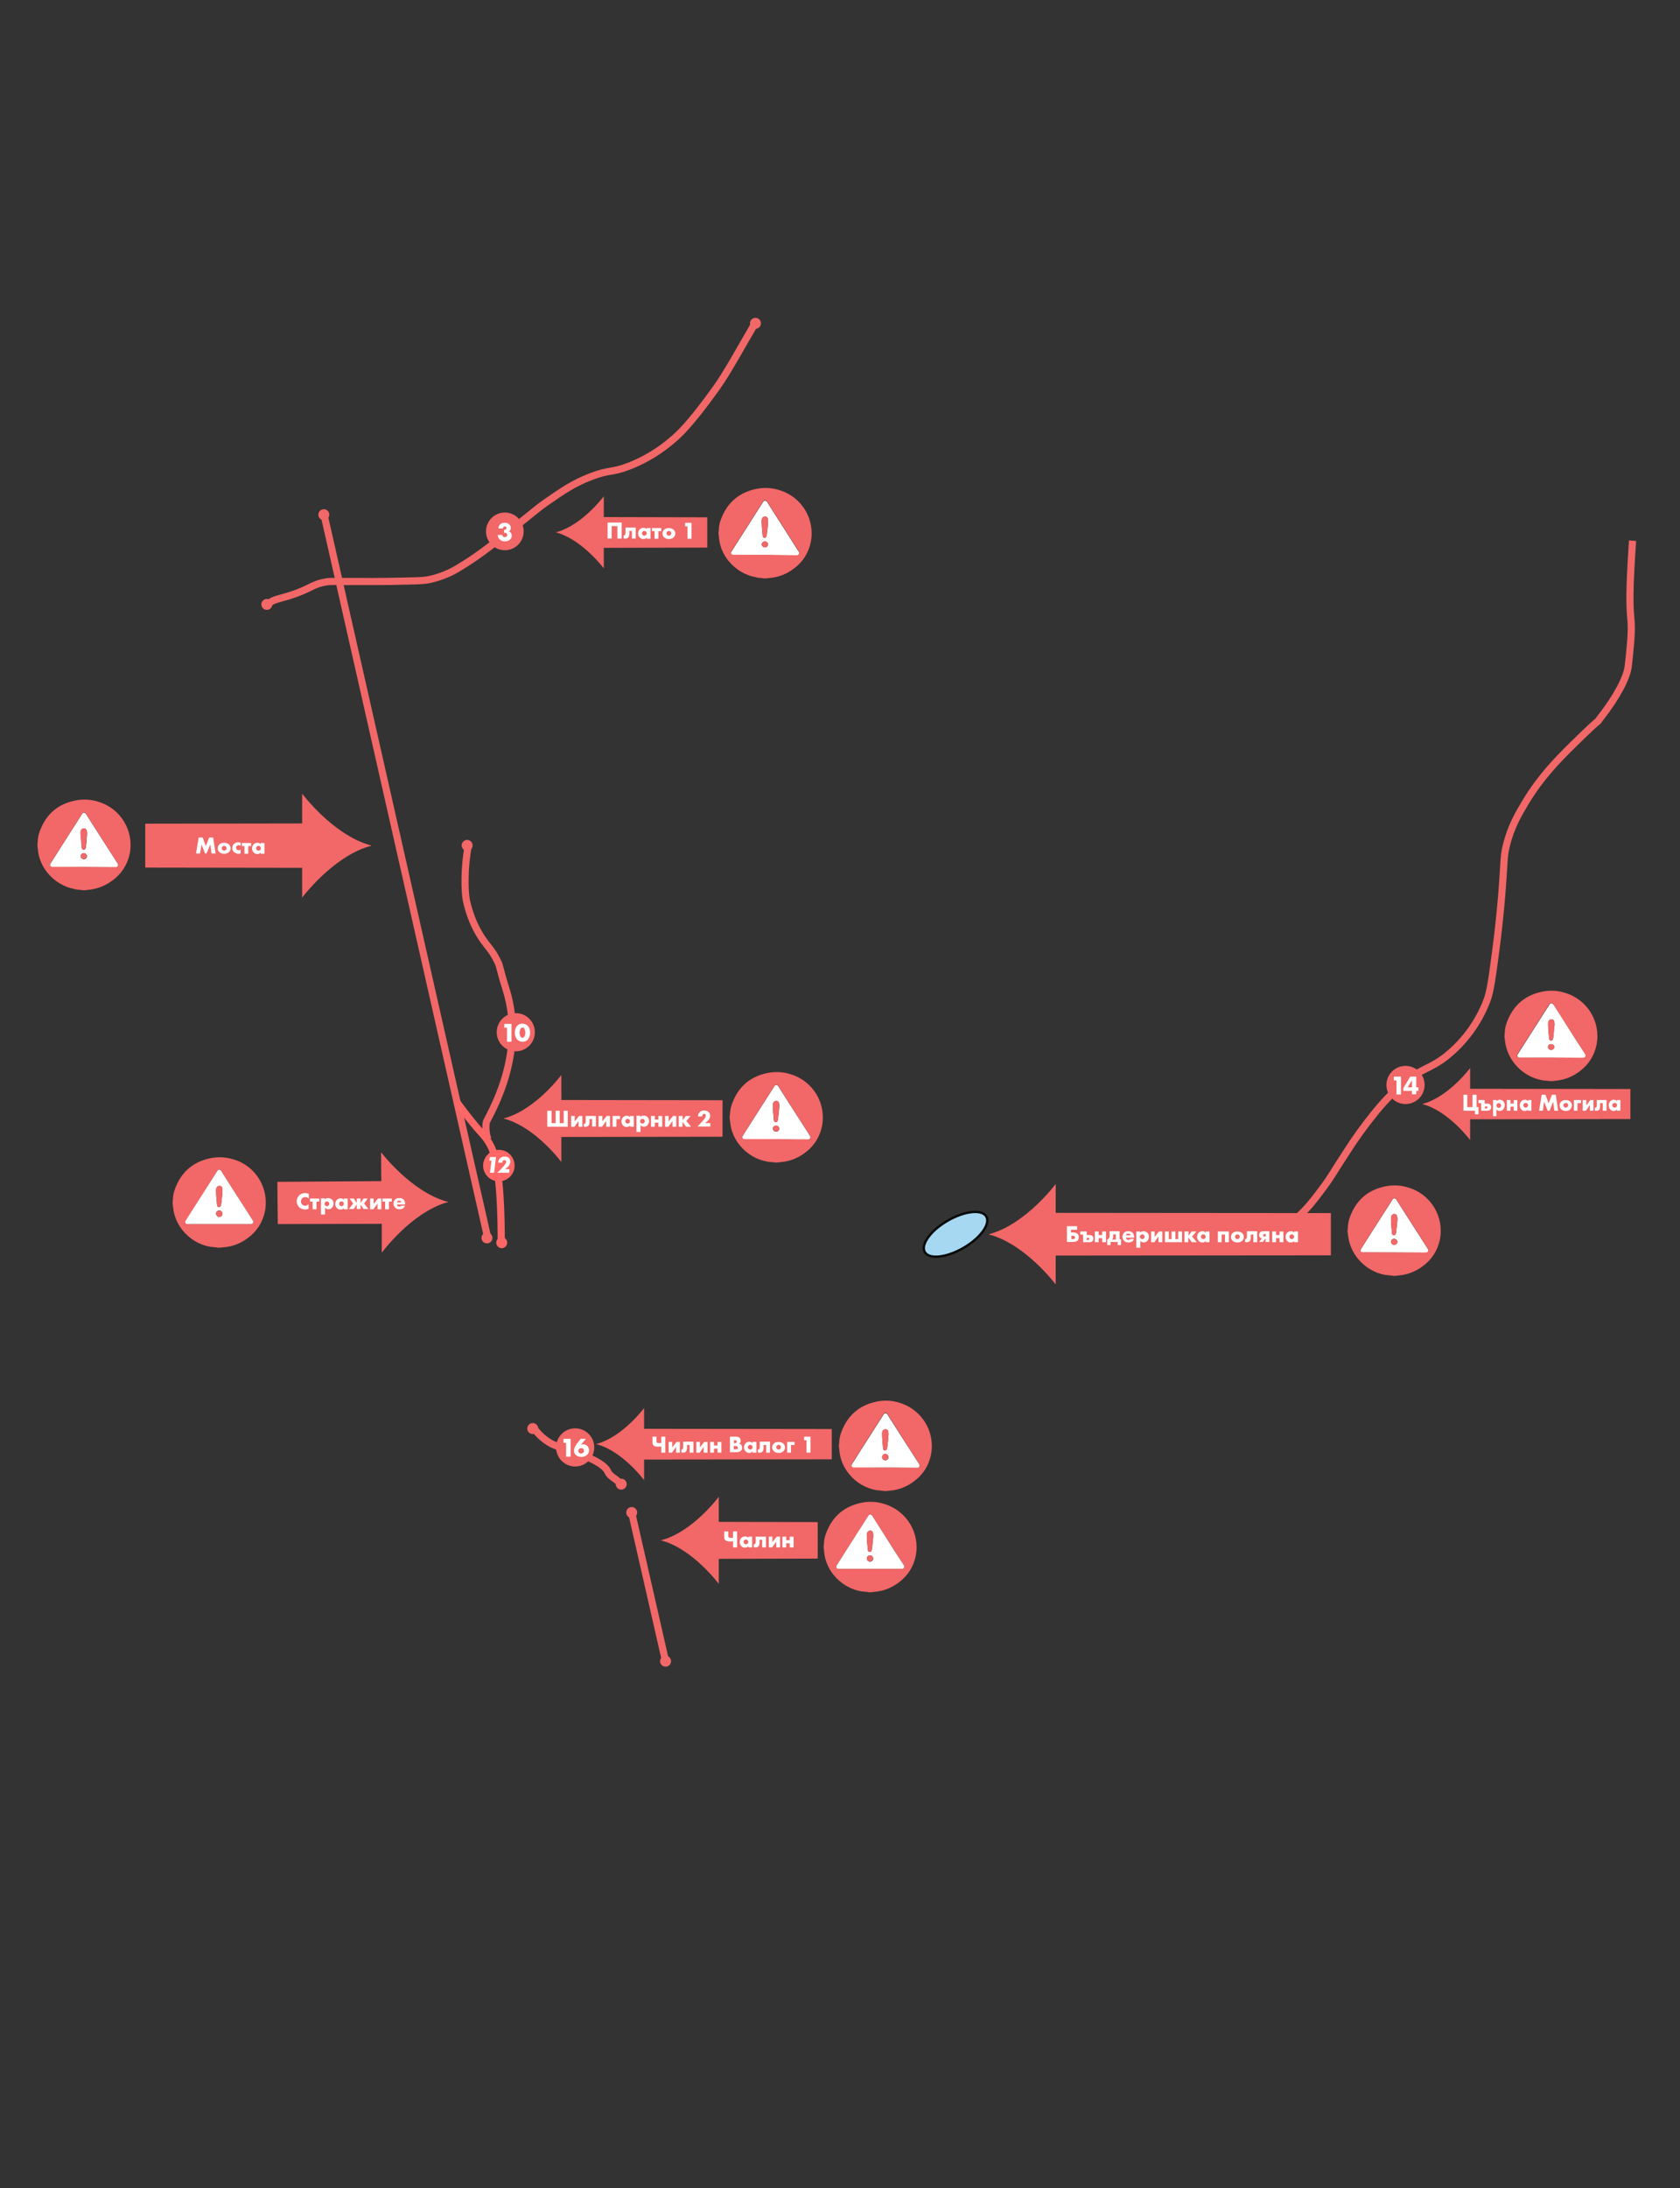 <svg id="Layer_1" xmlns="http://www.w3.org/2000/svg" viewBox="0 0 704.5 917">
    <rect x="0" y="0" width="704.5" height="917" fill="#333333" stroke="none"/>
    <style>
        .st0{fill:none;stroke:#f26767;stroke-width:3;stroke-miterlimit:10}.st1{fill:#f26767}.st2{enable-background:new}.st3{fill:#fff}.st6{fill:#f66}
    </style>
    <g>
        <g>
            <path class="st0" d="M684.6 226.6c-3 43.8 1.5 23.2-1.8 52.6-.5 4.6-4.7 12.8-11.7 21.7-3.1 4 3.4-3.4-11.5 11.2-6.6 6.5-13.5 13.6-19.7 23.8-3.1 5.2-6.4 10.7-8.3 18.8-1.1 4.7-.7 5.8-1.7 18.3-.1 1.7-1 12.7-2.5 24.2-1.6 12.2-2.4 18.3-3.9 22.2-3.5 9.1-9.3 17.1-16.9 23.2-7.5 5.9-10.2 4.6-19 12.2-4.2 3.7-8 7.7-11.4 12-4.2 5.2-8.1 10.6-11.7 16.3-5.8 8.8-5.9 9.6-9.6 14.6-3 4-6.6 8.9-10.8 12.5-3.2 2.7-9.5 7.3-26.3 10-15.8 2.5-31.8 2.2-47.5-.8"/>
            <g>
                <circle class="st1" cx="589.4" cy="454.7" r="8"/>
                <g>
                    <g class="st2">
                        <path class="st3" d="M585.6 452.8h-1.1v-1.6h3v7.5h-1.9v-5.9zM593.9 455.7h.9v1.5h-.9v1.4h-1.8v-1.4h-3.6V456l2.9-4.8h2.5v4.5zm-1.8 0v-3l-1.8 3h1.8z"/>
                    </g>
                </g>
            </g>
        </g>
        <g>
            <path class="st1" d="M616.5 477.8s-8.8-11.8-19.4-14.9c0 0-1.3-.2 0-.4 10.7-3.2 19.4-14.9 19.4-14.9v8.7l67.2.1V469l-67.2.1v8.7z"/>
            <g class="st2">
                <path class="st3" d="M613.6 458.8h1.7v5.2h2.2v-5.2h1.7v5.2h.8v3h-1.5v-1.5h-4.8v-6.7zM623.8 462.5c.3 0 .8.1 1.1.4.3.3.4.7.4 1.1 0 .4-.1.8-.4 1.1-.3.3-.7.4-1.2.4h-2.6v-3.2H620V461h2.6v1.5h1.2zm-.5 2c.1 0 .3-.1.4-.1.1-.1.1-.2.1-.3 0-.1 0-.2-.1-.3-.1-.1-.4-.1-.4-.1h-.6v.9h.6zM627.6 467.8h-1.5V461h1.5v.5c.3-.3.7-.6 1.3-.6.7 0 1.2.3 1.5.6.4.4.6 1 .6 1.7 0 .8-.3 1.3-.7 1.8-.5.5-1 .6-1.5.6-.3 0-.8-.1-1.3-.6v2.8zm.2-5.2c-.2.2-.3.5-.3.7 0 .3.1.5.3.7.2.2.4.3.7.3.3 0 .5-.1.7-.3.2-.2.3-.4.3-.7 0-.2-.1-.5-.3-.7-.2-.2-.4-.3-.7-.3-.2 0-.5.1-.7.3zM631.9 461h1.5v1.5h1.4V461h1.5v4.5h-1.5v-1.7h-1.4v1.7h-1.5V461zM640.7 461h1.5v4.5h-1.5v-.5c-.4.5-.9.6-1.3.6-.5 0-1-.1-1.5-.7-.4-.5-.6-1-.6-1.6 0-.8.3-1.4.7-1.8.4-.4.9-.6 1.5-.6.7 0 1.1.4 1.3.6v-.5zm-1.6 1.5c-.2.2-.3.5-.3.7 0 .3.1.5.3.7.2.2.4.3.7.3.2 0 .5-.1.7-.3.1-.1.3-.4.3-.7 0-.2-.1-.5-.3-.7-.1-.1-.4-.3-.7-.3-.2.1-.5.1-.7.3zM645.4 465.5l1.1-6.7h1.6l1.3 3.6 1.4-3.6h1.6l1 6.7h-1.6l-.5-3.8-1.5 3.8h-.8l-1.5-3.8-.5 3.8h-1.6zM658.5 464.9c-.6.6-1.2.7-1.9.7-.6 0-1.3-.1-1.9-.7-.5-.5-.7-1-.7-1.6 0-.8.3-1.3.7-1.6.4-.4 1-.7 1.9-.7.9 0 1.5.4 1.9.7.3.3.7.8.7 1.6-.1.6-.3 1.1-.7 1.6zm-2.6-2.4c-.2.2-.3.5-.3.7 0 .3.1.5.3.7.2.2.4.3.7.3.2 0 .5-.1.7-.3.2-.2.3-.4.3-.7 0-.2-.1-.5-.3-.7-.2-.2-.4-.3-.7-.3-.3.1-.5.2-.7.3zM660 461h3v1.3h-1.5v3.2H660V461zM665.2 461v2.3l1.7-2.3h1.3v4.5h-1.5v-2.4l-1.7 2.4h-1.3V461h1.5zM673.6 465.5h-1.5v-3.2H671v1.3c0 .2 0 1-.4 1.5-.4.4-.9.4-1.2.4-.2 0-.4 0-.6-.1v-1.2c.2 0 .5 0 .6-.2.1-.2.2-.5.2-.7V461h4.1v4.5zM678 461h1.5v4.5H678v-.5c-.4.5-.9.6-1.3.6-.5 0-1-.1-1.5-.7-.4-.5-.6-1-.6-1.6 0-.8.3-1.4.7-1.8.4-.4.9-.6 1.5-.6.7 0 1.1.4 1.3.6v-.5zm-1.6 1.5c-.2.2-.3.5-.3.7 0 .3.1.5.3.7.2.2.4.3.7.3.2 0 .5-.1.7-.3.1-.1.3-.4.3-.7 0-.2-.1-.5-.3-.7-.1-.1-.4-.3-.7-.3-.3.1-.5.1-.7.3z"/>
            </g>
            <path class="st1" d="M650.9 453.1h-.9l-.5-.1c-1-.1-2-.1-2.9-.3-4.4-.8-8.4-3.2-11.3-6.7-2.3-2.8-3.8-6.2-4.2-9.8 0-.5-.1-1-.2-1.6v-.9c0-.2.1-.3.1-.5 0-1.6.3-3.2.9-4.8 2.7-7.3 8-11.7 15.9-13 2.9-.4 5.8-.2 8.5.7 9.4 2.8 15.1 12.2 13.2 21.8-.9 4.5-3.4 8.4-7.1 11.1-2.9 2.2-6.3 3.6-9.9 3.9l-1.6.2zm-.4-9.9h13c.5 0 .9 0 1.2-.5s0-.8-.2-1.2c-2.6-4.1-5.2-8.2-7.9-12.3l-5.1-8-.2-.2c-.2-.5-.7-.7-1.2-.5-.2.1-.4.3-.5.5l-9.2 14.4c-1.3 2.1-2.7 4.2-4 6.3-.5.8-.1 1.4.8 1.4l13.3.1z"/>
            <path class="st3" d="M650.5 443.2h-13.2c-.9 0-1.3-.7-.8-1.4 1.3-2.1 2.7-4.2 4-6.3l9.2-14.4c.2-.5.7-.7 1.2-.5.2.1.4.3.5.5l.2.2 5.1 8c2.6 4.1 5.2 8.2 7.9 12.3.2.4.5.7.2 1.2s-.7.5-1.2.5l-13.1-.1zm1.4-13.8c0-.4 0-.7-.1-1.1 0-.6-.5-1.1-1.1-1.1-.6-.1-1.2.4-1.4 1-.1.3-.1.6-.1.9 0 .8.1 1.6.1 2.5.1 1.2.2 2.3.3 3.5.1.7.4 1 .8 1s.8-.3.9-1 .1-1.1.2-1.6c.1-1.4.2-2.8.4-4.1zm-2.8 9.4c.1.7.7 1.3 1.5 1.2.7-.1 1.2-.6 1.2-1.2-.1-.7-.7-1.3-1.5-1.2-.6 0-1.1.5-1.2 1.2z"/>
            <path class="st1" d="M651.9 429.4c-.1 1.3-.2 2.7-.4 4.1 0 .5-.1 1.1-.2 1.6s-.4 1-.9 1-.8-.3-.8-1c-.1-1.2-.2-2.3-.3-3.5-.1-.8-.1-1.6-.1-2.5 0-.3 0-.6.1-.9.1-.6.7-1.1 1.4-1 .6 0 1.1.4 1.1 1 0 .5 0 .8.1 1.2zM649.2 438.8c.1-.7.7-1.3 1.5-1.2.7.1 1.2.6 1.2 1.2-.1.7-.7 1.3-1.5 1.2-.7 0-1.2-.6-1.2-1.2z"/>
        </g>
    </g>
    <g>
        <g>
            <path class="st0" d="M224.3 599.1c1.2 1.5 2.5 2.9 4.1 4.1 4.8 3.7 8.2 3.4 16.6 6.9 7.8 3.2 9.3 5.4 10 6.9 1 2.2 5 3.5 4.8 5"/>
            <circle class="st1" cx="223.4" cy="598.7" r="2.3"/>
            <circle class="st1" cx="260.5" cy="622" r="2.3"/>
            <circle class="st1" cx="241.2" cy="606.6" r="8"/>
            <g class="st2">
                <path class="st3" d="M237.4 604.7h-1.1V603h3v7.5h-1.9v-5.8zM245.7 603l-2.1 2.5c.3-.1.7-.2 1-.2.6 0 1.2.2 1.7.7.5.5.7 1.1.7 1.8s-.2 1.4-.8 1.9c-.7.7-1.7.9-2.4.9-1.3 0-2-.5-2.4-.9-.4-.4-.7-.9-.7-1.7 0-1 .5-2 1.1-2.8l1.7-2.2h2.2zm-1.1 5.8c.2-.2.3-.5.3-.8 0-.2-.1-.5-.3-.8-.3-.3-.6-.3-.9-.3-.3 0-.6.1-.8.3-.2.2-.4.5-.4.8 0 .3.1.6.3.8.3.3.6.4.9.4.5-.1.8-.3.9-.4z"/>
            </g>
        </g>
        <g>
            <path class="st1" d="M270.1 620.3s-8.8-11.8-19.4-14.9c0 0-1.3-.2 0-.4 10.7-3.2 19.4-14.9 19.4-14.9v8.7l78.7.1v12.7l-78.7.1v8.6z"/>
            <g class="st2">
                <path class="st3" d="M277.3 606.2c-.5.1-.9.1-1.4.1-.5 0-1.3 0-1.8-.5-.5-.4-.5-1.1-.5-1.6v-2.1h1.7v1.8c0 .2 0 .5.2.7.2.2.6.2.8.2.3 0 .7 0 1-.1v-2.6h1.7v6.7h-1.7v-2.6zM281.9 604.3v2.3l1.8-2.3h1.4v4.5h-1.6v-2.4l-1.7 2.4h-1.4v-4.5h1.5zM290.8 608.8h-1.6v-3.2h-1.1v1.3c0 .2 0 1-.5 1.5-.4.4-.9.4-1.3.4-.2 0-.4 0-.6-.1v-1.2c.2 0 .5 0 .6-.2.1-.2.2-.5.2-.7v-2.4h4.3v4.6zM293.5 604.3v2.3l1.8-2.3h1.4v4.5h-1.6v-2.4l-1.7 2.4H292v-4.5h1.5zM297.8 604.3h1.6v1.5h1.5v-1.5h1.6v4.5h-1.6v-1.7h-1.5v1.7h-1.6v-4.5zM306.1 608.8v-6.7h2.6c.5 0 1 .1 1.5.5.2.2.4.7.4 1.2 0 .3 0 .5-.2.8-.1.3-.3.4-.5.5.4 0 .7.2.9.4.3.3.4.7.4 1.2 0 .6-.2 1.1-.5 1.3-.4.4-1 .6-1.8.6h-2.8zm1.7-4h.3c.2 0 .5 0 .7-.2.1-.1.2-.3.2-.4 0-.2-.1-.3-.2-.4-.1-.1-.3-.2-.7-.2h-.3v1.2zm0 2.6h.4c.5 0 .9 0 1.1-.3.1-.1.1-.2.1-.4s-.1-.4-.2-.5c-.2-.2-.6-.2-1.1-.2h-.4v1.4zM315.6 604.3h1.6v4.5h-1.6v-.5c-.4.5-.9.6-1.4.6-.5 0-1.1-.1-1.6-.7-.4-.5-.6-1-.6-1.6 0-.8.3-1.4.7-1.8.4-.4 1-.6 1.6-.6.7 0 1.1.4 1.3.6v-.5zm-1.7 1.5c-.2.2-.3.5-.3.7 0 .3.1.5.3.7.2.2.4.3.7.3.3 0 .5-.1.7-.3.1-.1.3-.4.3-.7 0-.2-.1-.5-.3-.7-.1-.1-.4-.3-.7-.3-.2 0-.5.1-.7.3zM322.9 608.8h-1.6v-3.2h-1.1v1.3c0 .2 0 1-.5 1.5-.4.4-.9.4-1.3.4-.2 0-.4 0-.6-.1v-1.2c.2 0 .5 0 .6-.2.1-.2.2-.5.2-.7v-2.4h4.3v4.6zM328.5 608.2c-.6.6-1.3.7-2 .7-.6 0-1.4-.1-2-.7-.5-.5-.7-1-.7-1.6 0-.8.4-1.3.7-1.6.4-.4 1-.7 2-.7s1.6.4 2 .7c.3.3.7.8.7 1.6 0 .6-.2 1.1-.7 1.6zm-2.7-2.4c-.2.2-.3.5-.3.7 0 .3.1.5.3.7.2.2.4.3.7.3.3 0 .5-.1.7-.3.2-.2.3-.4.3-.7 0-.2-.1-.5-.3-.7-.2-.2-.5-.3-.7-.3-.2 0-.5.2-.7.3zM330.1 604.3h3.1v1.3h-1.5v3.2h-1.6v-4.5zM338.1 603.6h-.9v-1.5h2.7v6.7h-1.7v-5.2z"/>
            </g>
            <path class="st1" d="M371.7 624.9h-.9l-.5-.1c-1-.1-2-.2-2.9-.3-4.4-.8-8.5-3.2-11.3-6.7-2.3-2.8-3.8-6.2-4.1-9.8 0-.5-.1-1.1-.2-1.6v-.9c0-.2.1-.3.1-.5 0-1.6.3-3.2.9-4.8 2.7-7.3 8-11.7 15.9-13 2.9-.4 5.8-.2 8.5.7 9.4 2.8 15.1 12.2 13.2 21.8-.9 4.5-3.4 8.4-7.1 11.1-2.9 2.2-6.3 3.6-9.9 3.9l-1.7.2zm-.4-9.9h13c.5 0 .9 0 1.2-.5s0-.8-.2-1.2l-7.9-12.4-5.1-8-.1-.2c-.2-.5-.7-.7-1.2-.5-.2.1-.4.3-.5.5l-9.2 14.4-4 6.3c-.5.8-.1 1.4.8 1.4l13.2.2z"/>
            <path class="st3" d="M371.3 615h-13.2c-.9 0-1.3-.7-.8-1.4l4-6.3 9.2-14.4c.2-.5.7-.7 1.2-.5.2.1.4.3.5.5l.1.2 5.1 8 7.9 12.3c.2.4.5.7.2 1.2s-.7.5-1.2.5l-13-.1zm1.3-13.8c0-.4 0-.7-.1-1.1 0-.6-.5-1.1-1.1-1.1-.6-.1-1.2.4-1.4 1-.1.3-.1.6-.1.9 0 .8.1 1.7.1 2.5.1 1.2.2 2.3.3 3.5.1.7.4 1 .8 1s.8-.3.9-1 .1-1.1.2-1.6c.2-1.4.3-2.7.4-4.1zm-2.7 9.4c0 .7.6 1.4 1.3 1.4s1.4-.6 1.4-1.3c0-.7-.6-1.3-1.3-1.3-.7-.1-1.3.5-1.4 1.2z"/>
            <path class="st1" d="M372.6 601.2c-.1 1.3-.2 2.7-.4 4.1 0 .5-.1 1.1-.2 1.6s-.4 1-.9 1-.8-.3-.8-1c-.1-1.2-.2-2.3-.3-3.5-.1-.8-.1-1.7-.1-2.5 0-.3 0-.6.1-.9.1-.6.7-1.1 1.4-1 .6 0 1.1.4 1.1 1 .1.5.1.8.1 1.2zM369.9 610.6c0-.7.6-1.3 1.3-1.3.7 0 1.3.6 1.3 1.3 0 .7-.6 1.3-1.4 1.3s-1.2-.5-1.2-1.3z"/>
        </g>
    </g>
    <g>
        <g>
            <path class="st0" d="M196.4 354.4c-1.8 8.9-1.6 19.2-.8 23.1 1 4.4 2.5 8.7 4.7 12.7 3.4 6.2 5.6 6.9 8.4 12.8 1.1 2.2.4 1.7 3.6 11.9 8.8 28.4-8.2 54-8.4 55.5-.3 2.4-.1 4.8.7 7.1"/>
            <circle class="st1" cx="195.9" cy="354.3" r="2.3"/>
            <circle class="st1" cx="216.3" cy="432.6" r="8"/>
            <g class="st2">
                <path class="st3" d="M212.6 430.7h-1.1v-1.6h3v7.5h-1.9v-5.9zM221.2 435.8c-.6.6-1.3.8-2.1.8-.7 0-1.5-.3-2.1-.8-.7-.7-1.1-1.7-1.1-3s.4-2.4 1.1-3c.6-.6 1.3-.8 2.1-.8.7 0 1.5.3 2.1.8.7.7 1.1 1.7 1.1 3s-.5 2.4-1.1 3zm-2.7-4.9c-.4.3-.6 1.3-.6 1.9 0 .6.2 1.6.6 1.9.1.1.4.2.6.2.2 0 .4-.1.6-.2.4-.4.6-1.3.6-1.9 0-.7-.3-1.6-.6-2-.1-.1-.4-.2-.6-.2-.2 0-.4.1-.6.3z"/>
            </g>
        </g>
        <g>
            <path class="st1" d="M235.4 487s-10.5-14.2-23.4-18c0 0-1.6-.2 0-.5 12.9-3.8 23.4-18 23.4-18V461l67.6.1v15.3l-67.6.1V487z"/>
            <g class="st2">
                <path class="st3" d="M229.6 465.5h1.7v5.2h1.7v-5.2h1.7v5.2h1.7v-5.2h1.7v6.7h-8.6v-6.7zM241 467.7v2.3l1.8-2.3h1.4v4.5h-1.6v-2.4l-1.7 2.4h-1.4v-4.5h1.5zM249.9 472.1h-1.6V469h-1.1v1.3c0 .2 0 1-.5 1.5-.4.4-.9.4-1.3.4-.2 0-.4 0-.6-.1V471c.2 0 .5 0 .6-.2.1-.2.2-.5.2-.7v-2.4h4.3v4.4zM252.6 467.7v2.3l1.8-2.3h1.4v4.5h-1.6v-2.4l-1.7 2.4H251v-4.5h1.6zM256.9 467.7h3.1v1.3h-1.5v3.2h-1.6v-4.5zM264.2 467.7h1.6v4.5h-1.6v-.5c-.4.5-.9.6-1.4.6-.5 0-1.1-.1-1.6-.7-.4-.5-.6-1-.6-1.6 0-.8.3-1.4.7-1.8.4-.4 1-.6 1.6-.6.7 0 1.1.4 1.3.6v-.5zm-1.7 1.5c-.2.2-.3.5-.3.7 0 .3.1.5.3.7.2.2.4.3.7.3.3 0 .5-.1.7-.3.1-.1.3-.4.3-.7 0-.2-.1-.5-.3-.7-.1-.1-.4-.3-.7-.3-.2 0-.5.1-.7.3zM268.5 474.4h-1.6v-6.8h1.6v.5c.3-.3.7-.6 1.4-.6s1.2.3 1.6.6c.4.4.7 1 .7 1.7s-.3 1.3-.7 1.8c-.5.5-1.1.6-1.5.6-.3 0-.9-.1-1.4-.6v2.8zm.2-5.2c-.2.2-.3.5-.3.7 0 .3.1.5.3.7.2.2.4.3.7.3.3 0 .5-.1.7-.3.2-.2.3-.4.3-.7 0-.2-.1-.5-.3-.7-.2-.2-.4-.3-.7-.3-.2 0-.5.1-.7.3zM273 467.7h1.6v1.5h1.5v-1.5h1.6v4.5h-1.6v-1.7h-1.5v1.7H273v-4.5zM280.4 467.7v2.3l1.8-2.3h1.4v4.5H282v-2.4l-1.7 2.4h-1.4v-4.5h1.5zM284.7 467.7h1.6v1.8l1.3-1.8h2l-1.8 2.1 2 2.4h-2.1l-1.5-2v2h-1.6v-4.5zM297.8 472.1h-5.3l1.7-1.8c.6-.6 1-1.2 1.4-1.7.2-.3.4-.6.4-1 0-.1 0-.4-.2-.6-.1-.1-.3-.2-.5-.2-.3 0-.5.1-.6.3-.2.2-.2.6-.2.8h-1.8c0-.9.4-1.5.7-1.8.5-.5 1.1-.7 1.9-.7 1 0 1.6.4 1.9.7.3.3.6.8.6 1.6s-.4 1.4-1 2l-1.1 1h2.2v1.4z"/>
            </g>
            <path class="st1" d="M325.9 487.2h-.9l-.5-.1c-1-.1-2-.1-2.9-.3-4.4-.8-8.4-3.2-11.3-6.7-2.3-2.8-3.8-6.2-4.1-9.8-.1-.5-.1-1-.2-1.6v-.9c0-.2.1-.3.1-.5 0-1.6.3-3.2.9-4.8 2.7-7.3 7.9-11.7 15.9-13 2.9-.4 5.8-.2 8.6.7 9.4 2.8 15.1 12.2 13.2 21.8-.9 4.5-3.4 8.4-7.1 11.1-2.9 2.2-6.3 3.6-9.9 3.9l-1.8.2zm-.4-9.8h13c.5 0 .9 0 1.2-.5s0-.8-.2-1.2l-7.9-12.3-5.1-8-.1-.2c-.2-.5-.7-.7-1.2-.5-.2.1-.4.3-.5.5l-9.2 14.4c-1.3 2.1-2.7 4.2-4 6.3-.5.8-.1 1.4.8 1.4l13.2.1z"/>
            <path class="st3" d="M325.5 477.4h-13.2c-.9 0-1.3-.7-.8-1.4 1.3-2.1 2.7-4.2 4-6.3l9.2-14.4c.2-.5.7-.7 1.2-.5.2.1.4.3.5.5l.1.2 5.1 8 7.9 12.3c.2.4.5.7.2 1.2s-.7.5-1.2.5l-13-.1zm1.3-13.8c0-.4 0-.7-.1-1.1 0-.6-.5-1.1-1.1-1.1-.6-.1-1.2.4-1.4 1-.1.3-.1.6-.1.9 0 .8.1 1.7.1 2.5.1 1.2.2 2.3.3 3.5.1.7.4 1 .8 1s.8-.3.9-1 .1-1.1.2-1.6c.2-1.4.3-2.8.4-4.1zm-2.7 9.4c0 .7.7 1.3 1.4 1.3s1.2-.6 1.3-1.2c0-.7-.6-1.3-1.3-1.3-.8-.1-1.4.5-1.4 1.2z"/>
            <path class="st1" d="M326.8 463.6c-.1 1.3-.2 2.7-.4 4.1 0 .5-.1 1.1-.2 1.6s-.4 1-.9 1-.8-.3-.8-1c-.1-1.2-.2-2.3-.3-3.5-.1-.8-.1-1.6-.1-2.5 0-.3 0-.6.1-.9.1-.6.7-1.1 1.4-1 .6 0 1.1.4 1.1 1 .1.4.1.8.1 1.2zM324.1 473c0-.7.6-1.3 1.4-1.3.7 0 1.3.6 1.3 1.3-.1.7-.7 1.3-1.5 1.2-.6 0-1.1-.5-1.2-1.2z"/>
        </g>
    </g>
    <g>
        <g>
            <path class="st0" d="M135.8 215.3l68.8 303.8"/>
            <circle class="st1" cx="204.2" cy="518.8" r="2.3"/>
            <circle class="st1" cx="135.8" cy="215.7" r="2.3"/>
        </g>
        <g>
            <path class="st1" d="M126.7 376.2s12.7-17 28.1-21.5c0 0 1.9-.2 0-.6-15.5-4.6-28.1-21.5-28.1-21.5v12.5l-65.8.1v18.4l65.8.1v12.5z"/>
            <g class="st2">
                <path class="st3" d="M82.2 357.7l1.1-6.7H85l1.3 3.6 1.4-3.6h1.7l1 6.7h-1.7l-.5-3.8-1.6 3.8H86l-1.5-3.8-.6 3.8h-1.7zM96 357.1c-.6.6-1.3.7-2 .7-.6 0-1.4-.1-2-.7-.5-.5-.7-1-.7-1.6 0-.8.4-1.3.7-1.6.4-.4 1-.7 2-.7s1.6.4 2 .7c.3.3.7.8.7 1.6 0 .6-.2 1.2-.7 1.6zm-2.7-2.3c-.2.2-.3.5-.3.7 0 .3.1.5.3.7.2.2.4.3.7.3.3 0 .5-.1.7-.3.2-.2.3-.4.3-.7 0-.2-.1-.5-.3-.7-.2-.2-.5-.3-.7-.3-.3 0-.5.1-.7.3zM101 357.6c-.4.2-.8.2-1.1.2-.9 0-1.4-.4-1.8-.7a2.413 2.413 0 0 1 0-3.4c.4-.4 1-.7 1.8-.7.3 0 .6 0 1 .2v1.3c-.2-.1-.5-.3-.8-.3-.4 0-.6.2-.8.3-.2.2-.3.5-.3.8 0 .2.1.5.3.7.1.2.4.3.8.3.2 0 .5 0 .8-.3v1.6zM102.6 354.6h-1.2v-1.3h3.9v1.3h-1.2v3.2h-1.6v-3.2zM109.3 353.3h1.6v4.5h-1.6v-.5c-.4.5-.9.6-1.4.6-.5 0-1.1-.1-1.6-.7-.4-.5-.6-1-.6-1.6 0-.8.3-1.4.7-1.8.4-.4 1-.6 1.6-.6.7 0 1.1.4 1.3.6v-.5zm-1.6 1.5c-.2.2-.3.5-.3.7 0 .3.1.5.3.7.2.2.4.3.7.3.3 0 .5-.1.7-.3.1-.1.3-.4.3-.7 0-.2-.1-.5-.3-.7-.1-.1-.4-.3-.7-.3-.2 0-.5 0-.7.3z"/>
            </g>
            <path class="st1" d="M35.6 373.1h-.9c-.2 0-.3-.1-.5-.1-1-.1-2-.1-2.9-.4-4.4-.8-8.4-3.2-11.3-6.7-2.3-2.8-3.8-6.2-4.1-9.8-.1-.5-.1-1-.2-1.6v-.9c0-.2.1-.3.1-.5 0-1.6.3-3.3.9-4.8 2.7-7.3 7.9-11.7 15.9-13 2.9-.4 5.8-.2 8.6.7 9.4 2.8 15.1 12.2 13.2 21.8-.9 4.4-3.4 8.4-7.1 11.1-2.9 2.2-6.3 3.6-9.9 4l-1.8.2zm-.4-9.8h13c.5 0 .9 0 1.2-.5s0-.8-.2-1.2l-7.9-12.3-5.1-8-.1-.2c-.2-.5-.7-.7-1.2-.5-.2.1-.4.3-.5.5-3.1 4.8-6.1 9.6-9.2 14.4-1.4 2.1-2.7 4.2-4 6.3-.5.8-.1 1.4.8 1.4l13.2.1z"/>
            <path class="st3" d="M35.2 363.3H22c-.9 0-1.3-.7-.8-1.4 1.3-2.1 2.7-4.2 4-6.3 3.1-4.8 6.1-9.6 9.2-14.4.2-.5.7-.7 1.2-.5.2.1.4.3.5.5l.1.2 5.1 8 7.9 12.3c.2.4.5.7.2 1.2s-.7.5-1.2.5l-13-.1zm1.3-13.9c0-.4 0-.7-.1-1.1 0-.6-.5-1.1-1.1-1.1-.6-.1-1.2.4-1.4 1-.1.3-.1.6-.1.9 0 .8.1 1.6.2 2.5.1 1.2.2 2.3.3 3.5.1.7.4 1 .8 1s.8-.3.9-1 .1-1.1.2-1.6c.1-1.3.2-2.7.3-4.1zm-2.7 9.4c0 .7.7 1.3 1.4 1.3s1.2-.6 1.3-1.2c0-.7-.6-1.3-1.3-1.3-.7-.1-1.3.5-1.4 1.2z"/>
            <path class="st1" d="M36.5 349.4c-.1 1.3-.2 2.7-.4 4.1 0 .5-.1 1.1-.2 1.6s-.4 1-.9 1-.8-.3-.8-1c-.1-1.2-.2-2.3-.3-3.5-.1-.8-.1-1.6-.2-2.5 0-.3 0-.6.1-.9.1-.6.7-1.1 1.4-1 .6 0 1.1.4 1.1 1 .2.5.2.9.2 1.2zM33.8 358.8c0-.7.6-1.3 1.3-1.3.7 0 1.3.6 1.3 1.3-.1.7-.7 1.3-1.5 1.2-.5 0-1-.5-1.1-1.2z"/>
        </g>
    </g>
    <g>
        <g>
            <path class="st3" d="M584.7 524.9h-13.2c-.9 0-1.3-.7-.8-1.4 1.3-2.1 2.7-4.2 4-6.3 3.1-4.8 6.1-9.6 9.2-14.4.2-.5.7-.7 1.2-.5.2.1.4.3.5.5l.1.2 5.1 8 7.9 12.3c.2.4.5.7.2 1.2s-.7.5-1.2.5l-13-.1zM586 511c0-.4 0-.7-.1-1.1 0-.6-.5-1.1-1.1-1.1-.6-.1-1.2.4-1.4 1-.1.3-.1.6-.1.9 0 .8.1 1.7.1 2.5.1 1.2.2 2.3.3 3.5.1.7.4 1 .8 1s.8-.3.9-1 .1-1.1.2-1.6c.2-1.3.3-2.7.4-4.1zm-2.7 9.5c.1.7.7 1.3 1.5 1.2.7-.1 1.2-.6 1.2-1.2 0-.7-.6-1.3-1.3-1.3-.8-.1-1.4.5-1.4 1.3 0-.1 0-.1 0 0z"/>
            <g>
                <path class="st1" d="M442.7 538.3s-12.2-16.3-27.1-20.7c0 0-1.8-.2 0-.6 14.9-4.4 27.1-20.8 27.1-20.8v12.1l115.4.1v17.7l-115.4.1v12.1z"/>
                <g class="st2">
                    <path class="st3" d="M447.4 513.9h4.3v1.5h-2.6v1.1h.7c.8 0 1.6.1 2.1.6.3.3.5.8.5 1.4 0 .5-.2 1.1-.5 1.4-.5.5-1.3.6-2.1.6h-2.4v-6.6zm2.4 5.4c.2 0 .6 0 .8-.2.1-.1.2-.3.2-.5s-.1-.4-.2-.5c-.2-.2-.5-.2-.7-.2h-.6v1.4h.5zM456.9 517.6c.4 0 .9.1 1.2.4.3.3.4.7.4 1.1 0 .4-.1.8-.4 1.1-.3.3-.8.4-1.2.4h-2.7v-3.2H453v-1.3h2.7v1.5h1.2zm-.6 2c.2 0 .3-.1.4-.1.1-.1.1-.2.1-.3 0-.1 0-.2-.1-.3-.1-.1-.4-.1-.4-.1h-.6v.9h.6zM459.1 516.1h1.6v1.5h1.5v-1.5h1.6v4.5h-1.6v-1.7h-1.5v1.7h-1.6v-4.5zM469.5 516.1v3.3h.6v2.4h-1.4v-1.3h-3v1.3h-1.4v-2.4c.3 0 .5-.2.6-.3.4-.4.4-.9.4-1.3V516h4.2zm-1.6 1.2h-1.1v.8c0 .3 0 .5-.1.8-.1.3-.2.5-.4.6h1.6v-2.2zM475.5 518.7h-3.3c0 .2.1.6.3.7.1.1.3.2.7.2 0 0 .3 0 .5-.1l.3-.3h1.5c-.1.2-.2.6-.5.9-.3.3-.8.6-1.8.6-.6 0-1.3-.1-1.8-.7-.3-.3-.7-.8-.7-1.7 0-.8.3-1.3.7-1.7.4-.4.9-.6 1.8-.6.5 0 1.2.1 1.7.6.6.6.7 1.4.7 1.9v.2zm-1.4-1c0-.2-.1-.4-.3-.5-.2-.2-.5-.2-.7-.2-.3 0-.5.1-.7.2-.1.1-.2.3-.2.5h1.9zM478.1 522.9h-1.6v-6.8h1.6v.5c.3-.3.7-.6 1.4-.6s1.2.3 1.6.6c.4.4.7 1 .7 1.7s-.3 1.3-.7 1.8c-.5.5-1.1.6-1.5.6-.3 0-.9-.1-1.4-.6v2.8zm.2-5.3c-.2.2-.3.5-.3.7 0 .3.1.5.3.7.2.2.5.3.7.3.3 0 .5-.1.7-.3.2-.2.3-.4.3-.7 0-.2-.1-.5-.3-.7-.2-.2-.4-.3-.7-.3-.2 0-.5.2-.7.3zM484.2 516.1v2.3l1.8-2.3h1.4v4.5h-1.6v-2.4l-1.7 2.4h-1.4v-4.5h1.5zM488.5 516.1h1.6v3.2h1.2v-3.2h1.6v3.2h1.2v-3.2h1.6v4.5h-7.2v-4.5zM496.8 516.1h1.6v1.8l1.3-1.8h2l-1.8 2.1 2 2.4h-2.1l-1.5-2v2h-1.6v-4.5zM505.6 516.1h1.6v4.5h-1.6v-.5c-.4.5-.9.6-1.4.6-.5 0-1.1-.1-1.6-.7-.4-.5-.6-1-.6-1.6 0-.8.3-1.4.7-1.8.4-.4 1-.6 1.6-.6.7 0 1.1.4 1.3.6v-.5zm-1.7 1.5c-.2.2-.3.5-.3.7 0 .3.1.5.3.7.2.2.5.3.7.3.3 0 .5-.1.7-.3.1-.1.3-.4.3-.7 0-.2-.1-.5-.3-.7-.1-.1-.4-.3-.7-.3-.2 0-.4.1-.7.3zM510.7 516.1h4.6v4.5h-1.6v-3.2h-1.4v3.2h-1.6v-4.5zM520.9 520c-.6.6-1.3.7-2 .7-.6 0-1.4-.1-2-.7-.5-.5-.7-1-.7-1.6 0-.8.4-1.3.7-1.6.4-.4 1-.7 2-.7s1.6.4 2 .7c.3.3.7.8.7 1.6 0 .6-.2 1.1-.7 1.6zm-2.7-2.4c-.2.2-.3.5-.3.7 0 .3.1.5.3.7.2.2.5.3.7.3.3 0 .5-.1.7-.3.2-.2.3-.4.3-.7 0-.2-.1-.5-.3-.7-.2-.2-.5-.3-.7-.3-.3 0-.5.2-.7.3zM527.2 520.6h-1.6v-3.2h-1.1v1.3c0 .2 0 1-.5 1.5-.4.4-.9.4-1.3.4-.2 0-.4 0-.6-.1v-1.2c.2 0 .5 0 .6-.2.1-.2.2-.5.2-.7V516h4.3v4.6zM529.2 519c-.3 0-.6-.2-.8-.4-.2-.2-.4-.5-.4-1s.2-.8.4-1.1c.3-.4.9-.5 1.5-.5h2.4v4.5h-1.6v-1.4h-.1l-1 1.4H528l1.2-1.5zm1.6-1.8h-.5c-.2 0-.4 0-.5.1-.1.1-.1.2-.1.4s.1.3.1.4c.1.1.3.1.5.1h.5v-1zM533.5 516.1h1.6v1.5h1.5v-1.5h1.6v4.5h-1.6v-1.7h-1.5v1.7h-1.6v-4.5zM542.7 516.1h1.6v4.5h-1.6v-.5c-.4.5-.9.6-1.4.6-.5 0-1.1-.1-1.6-.7-.4-.5-.6-1-.6-1.6 0-.8.3-1.4.7-1.8.4-.4 1-.6 1.6-.6.7 0 1.2.4 1.3.6v-.5zm-1.7 1.5c-.2.2-.3.5-.3.7 0 .3.1.5.3.7.2.2.5.3.7.3.3 0 .5-.1.7-.3.1-.1.3-.4.3-.7 0-.2-.1-.5-.3-.7-.2-.1-.4-.3-.7-.3-.2 0-.4.1-.7.3z"/>
                </g>
                <path class="st1" d="M585.1 534.7h-.9c-.2 0-.3-.1-.5-.1-1-.1-2-.2-2.9-.3-4.4-.8-8.4-3.2-11.3-6.7-2.3-2.8-3.8-6.2-4.2-9.8-.1-.5-.1-1-.2-1.6v-.9c0-.2.1-.3.1-.5 0-1.6.3-3.2.9-4.8 2.7-7.3 7.9-11.7 15.9-13 2.9-.4 5.8-.2 8.6.7 9.4 2.8 15.1 12.2 13.2 21.8-.9 4.5-3.4 8.4-7.1 11.1-2.9 2.2-6.3 3.6-9.9 3.9l-1.7.2zm-.4-9.8h13c.5 0 .9 0 1.2-.5s0-.8-.2-1.2l-7.9-12.3-5.1-8-.1-.2c-.2-.5-.7-.7-1.2-.5-.2.1-.4.3-.5.5-3.1 4.8-6.1 9.6-9.2 14.4-1.3 2.1-2.7 4.2-4 6.3-.5.8-.1 1.4.8 1.4l13.2.1z"/>
                <path class="st1" d="M586 511c-.1 1.3-.2 2.7-.4 4.1 0 .5-.1 1.1-.2 1.6s-.4 1-.9 1-.8-.3-.8-1c-.1-1.2-.2-2.3-.3-3.5-.1-.8-.1-1.6-.1-2.5 0-.3 0-.6.1-.9.1-.6.7-1.1 1.4-1 .6 0 1.1.5 1.1 1.1.1.4.1.8.1 1.1zM583.3 520.5c0-.7.6-1.3 1.3-1.3.7 0 1.3.6 1.4 1.3-.1.7-.7 1.3-1.5 1.2-.6 0-1.1-.5-1.2-1.2z"/>
            </g>
        </g>
        <ellipse transform="rotate(-30 400.68 517.286)" cx="400.7" cy="517.3" rx="14.9" ry="6.6" fill="#a6d8f2" stroke="#060c0a" stroke-miterlimit="10"/>
    </g>
    <g>
        <g>
            <circle class="st1" cx="111.9" cy="253.3" r="2.3"/>
            <path class="st0" d="M316.8 135.2c-6.2 10.6-12 21.3-16.5 27.5-10.8 15.1-15.7 19.5-18.1 21.5-5.5 4.8-11.8 8.6-18.5 11.2-7.3 2.8-8.4 1.4-16 4.4-7.1 2.7-11.9 6-18.8 10.8-3.7 2.6-3.5 2.7-15.6 12.3-8.9 7-13.6 10.6-20.2 14.6-4 2.6-8.5 4.4-13.1 5.4-1.5.3-2.8.5-9 .6-9.7.3-19.3.2-23.6.2-8.9 0-9.3-.1-10.8.2-6.1 1.1-6.4 3-15.4 5.8-5.3 1.6-7.4 1.7-9.2 4"/>
            <circle class="st1" cx="211.7" cy="222.7" r="7.9"/>
            <g class="st2">
                <path class="st3" d="M210.6 224.1c0 .3.1.6.3.7.2.2.4.3.8.3s.6-.2.8-.3c.2-.2.2-.4.2-.6 0-.3-.2-.5-.3-.7-.2-.2-.5-.2-.7-.2h-.3V222c.4.1.6-.1.8-.2.2-.2.2-.4.2-.5 0-.2-.1-.4-.2-.5-.1-.1-.3-.2-.5-.2s-.4.1-.5.2c-.2.2-.3.4-.3.7H209c0-.8.4-1.4.7-1.7.5-.6 1.3-.7 2-.7.6 0 1.3.1 1.9.7.4.4.6.9.6 1.4 0 .3-.1.6-.2.9-.1.2-.3.4-.6.6.5.2.7.5.9.7.2.3.3.7.3 1.1 0 .8-.3 1.3-.7 1.6-.4.4-1.1.8-2.2.8-.7 0-1.5-.2-2.1-.8-.4-.3-.8-1-.9-1.9h1.9z"/>
            </g>
            <circle class="st1" cx="316.8" cy="135.5" r="2.3"/>
        </g>
        <g>
            <path class="st1" d="M253.2 238.2s-8.8-11.7-19.4-14.9c0 0-1.3-.2 0-.4 10.7-3.2 19.4-14.9 19.4-14.9v8.7l43.4.1v12.7l-43.4.1v8.6z"/>
            <g class="st2">
                <path class="st3" d="M258.9 225.7v-5.2h-2.4v5.2h-1.7V219h5.9v6.7h-1.8zM266.6 225.7H265v-3.2h-1.1v1.3c0 .2 0 1-.5 1.5-.4.4-.9.4-1.3.4-.2 0-.4 0-.6-.1v-1.2c.2 0 .5 0 .6-.2.1-.2.2-.5.2-.7v-2.4h4.3v4.6zM271.2 221.3h1.6v4.5h-1.6v-.5c-.4.5-.9.6-1.4.6-.5 0-1.1-.1-1.6-.7-.4-.5-.6-1-.6-1.6 0-.8.3-1.4.7-1.8.4-.4 1-.6 1.6-.6.7 0 1.1.4 1.3.6v-.5zm-1.7 1.5c-.2.2-.3.5-.3.7 0 .3.1.5.3.7.2.2.4.3.7.3.3 0 .5-.1.7-.3.1-.1.3-.4.3-.7 0-.2-.1-.5-.3-.7-.1-.1-.4-.3-.7-.3-.2 0-.5.1-.7.3zM274.6 222.6h-1.2v-1.3h3.9v1.3h-1.2v3.2h-1.6v-3.2zM282.5 225.2c-.6.6-1.3.7-2 .7-.6 0-1.4-.1-2-.7-.5-.5-.7-1-.7-1.6 0-.8.4-1.3.7-1.6.4-.4 1-.7 2-.7s1.6.4 2 .7c.3.3.7.8.7 1.6 0 .5-.2 1.1-.7 1.6zm-2.7-2.4c-.2.2-.3.5-.3.7 0 .3.1.5.3.7.2.2.4.3.7.3.3 0 .5-.1.7-.3.2-.2.3-.4.3-.7 0-.2-.1-.5-.3-.7-.2-.2-.5-.3-.7-.3-.3 0-.6.1-.7.3zM288.2 220.6h-.9v-1.5h2.7v6.7h-1.7v-5.2z"/>
            </g>
            <path class="st1" d="M321.2 242.4h-.9l-.5-.1c-1-.1-2-.1-2.9-.4-4.4-.8-8.4-3.2-11.3-6.7-2.3-2.8-3.8-6.2-4.1-9.8 0-.5-.1-1.1-.2-1.6v-.8c0-.2.1-.3.1-.5 0-1.6.3-3.2.9-4.8 2.7-7.3 8-11.7 15.9-13 2.9-.4 5.8-.2 8.6.7 9.4 2.8 15.1 12.2 13.2 21.8-.9 4.5-3.4 8.4-7.1 11.1-2.9 2.2-6.3 3.6-9.9 3.9l-1.8.2zm-.4-9.9h13c.5 0 .9 0 1.2-.5s0-.8-.2-1.2l-7.9-12.4-5.1-8-.1-.2c-.2-.5-.7-.7-1.2-.5-.2.1-.4.3-.5.5-3.1 4.8-6.1 9.6-9.2 14.4l-4 6.3c-.5.8-.1 1.4.8 1.4l13.2.2z"/>
            <path class="st3" d="M320.8 232.5h-13.2c-.9 0-1.3-.7-.8-1.4l4-6.3c3.1-4.8 6.1-9.6 9.2-14.4.2-.5.7-.7 1.2-.5.2.1.4.3.5.5l.1.2 5.1 8 7.9 12.4c.2.4.5.7.2 1.2s-.7.5-1.2.5l-13-.2zm1.3-13.8c0-.4 0-.7-.1-1.1 0-.6-.5-1.1-1.1-1.1-.6-.1-1.2.4-1.4 1-.1.3-.1.6-.1.9 0 .8.1 1.6.1 2.5.1 1.2.2 2.3.3 3.5.1.7.4 1 .8 1s.8-.3.9-1 .1-1.1.2-1.6c.2-1.4.3-2.7.4-4.1zm-2.7 9.4c0 .7.7 1.3 1.4 1.3s1.2-.6 1.3-1.2c0-.7-.7-1.3-1.4-1.3-.7.1-1.2.6-1.3 1.2z"/>
            <path class="st1" d="M322.1 218.7c-.1 1.3-.2 2.7-.4 4.1 0 .5-.1 1.1-.2 1.6s-.4 1-.9 1-.8-.3-.8-1c-.1-1.1-.2-2.3-.3-3.5-.1-.8-.1-1.6-.1-2.5 0-.3 0-.6.1-.9.1-.6.7-1.1 1.4-1 .6 0 1.1.4 1.1 1 .1.5.1.8.1 1.2zM319.4 228.1c.1-.7.7-1.3 1.5-1.2.7.1 1.2.6 1.2 1.3-.1.7-.7 1.3-1.5 1.2-.6-.1-1.1-.6-1.2-1.3z"/>
        </g>
    </g>
    <g>
        <g>
            <path class="st0" d="M265 634.4l14.1 61.8"/>
            <circle class="st1" cx="264.9" cy="633.9" r="2.3"/>
            <circle class="st1" cx="279.1" cy="696.2" r="2.3"/>
        </g>
        <g>
            <path class="st1" d="M301.4 663.8s-10.5-14.2-23.4-18c0 0-1.6-.2 0-.5 12.9-3.8 23.4-18 23.4-18v10.5l41.5.1v15.3l-41.5.1v10.5z"/>
            <g class="st2">
                <path class="st3" d="M307.4 645.9c-.5.1-.9.1-1.4.1-.5 0-1.3 0-1.8-.5-.5-.4-.5-1.1-.5-1.6v-2.1h1.7v1.8c0 .2 0 .5.2.7.2.2.6.2.8.2.3 0 .7 0 1-.1v-2.6h1.7v6.7h-1.7v-2.6zM313.8 644h1.6v4.5h-1.6v-.5c-.4.5-.9.6-1.4.6-.5 0-1.1-.1-1.6-.7-.4-.5-.6-1-.6-1.6 0-.8.3-1.4.7-1.8.4-.4 1-.6 1.6-.6.7 0 1.1.4 1.3.6v-.5zm-1.7 1.5c-.2.2-.3.5-.3.7 0 .3.1.5.3.7.2.2.4.3.7.3.3 0 .5-.1.7-.3.1-.1.3-.4.3-.7 0-.2-.1-.5-.3-.7-.1-.1-.4-.3-.7-.3-.2 0-.4.1-.7.3zM321.2 648.5h-1.6v-3.2h-1.1v1.3c0 .2 0 1-.5 1.5-.4.4-.9.4-1.3.4-.2 0-.4 0-.6-.1v-1.2c.2 0 .5 0 .6-.2.1-.2.2-.5.2-.7V644h4.3v4.5zM323.9 644v2.3l1.8-2.3h1.4v4.5h-1.6v-2.4l-1.7 2.4h-1.4V644h1.5zM328.1 644h1.6v1.5h1.5V644h1.6v4.5h-1.6v-1.7h-1.5v1.7h-1.6V644z"/>
            </g>
            <path class="st1" d="M365.3 667.3h-.9l-.5-.1c-1-.1-2-.2-2.9-.3-4.4-.8-8.4-3.2-11.3-6.7-2.3-2.8-3.8-6.2-4.1-9.8 0-.5-.1-1-.2-1.6v-.9c0-.2.1-.3.1-.5 0-1.6.3-3.2.9-4.8 2.7-7.3 8-11.7 15.9-13 2.9-.4 5.8-.2 8.5.7 9.4 2.8 15.1 12.2 13.2 21.8-.9 4.5-3.4 8.4-7.1 11.1-2.9 2.2-6.3 3.6-9.9 3.9l-1.7.2zm-.4-9.8h13c.5 0 .9 0 1.2-.5s0-.8-.2-1.2c-2.6-4.1-5.2-8.2-7.9-12.3l-5.1-8-.1-.2c-.2-.5-.7-.7-1.2-.5-.2.1-.4.3-.5.5-3 4.8-6.1 9.6-9.2 14.4l-4 6.3c-.5.8-.1 1.4.8 1.5h13.2z"/>
            <path class="st3" d="M364.9 657.5h-13.2c-.9 0-1.3-.7-.8-1.5l4-6.3c3.1-4.8 6.1-9.6 9.2-14.4.2-.5.7-.7 1.2-.5.2.1.4.3.5.5l.1.2 5.1 8c2.6 4.1 5.2 8.2 7.9 12.3.2.4.5.7.2 1.2s-.7.5-1.2.5h-13zm1.3-13.8c0-.4 0-.7-.1-1.1 0-.6-.5-1.1-1.1-1.1-.6-.1-1.2.4-1.4 1-.1.3-.1.6-.1.9 0 .8.1 1.7.1 2.5.1 1.2.2 2.3.3 3.5.1.7.4 1 .8 1s.8-.3.9-1 .1-1.1.2-1.6c.2-1.4.3-2.8.4-4.1zm-2.7 9.4c0 .7.6 1.4 1.3 1.4s1.4-.6 1.4-1.3c0-.7-.6-1.3-1.3-1.3-.7-.1-1.3.4-1.4 1.2z"/>
            <path class="st1" d="M366.2 643.7c-.1 1.3-.2 2.7-.4 4.1 0 .5-.1 1.1-.2 1.6s-.4 1-.9 1-.8-.3-.8-1c-.1-1.2-.2-2.3-.3-3.5-.1-.8-.1-1.7-.1-2.5 0-.3 0-.6.1-.9.1-.6.7-1.1 1.4-1 .6 0 1.1.4 1.1 1 .1.4.1.8.1 1.2zM363.5 653.1c0-.7.6-1.3 1.3-1.3.7 0 1.3.6 1.3 1.3 0 .7-.6 1.3-1.4 1.3s-1.2-.6-1.2-1.3z"/>
        </g>
    </g>
    <g>
        <g>
            <g class="st2">
                <path class="st3" d="M141.3 506.6c-.7.2-1.1.3-1.5.3-1.2 0-2-.5-2.6-1-.6-.6-1-1.6-1-2.4 0-.9.4-1.8 1-2.5.6-.6 1.5-1 2.5-1 .3 0 .8 0 1.6.3v2.1c-.6-.7-1.2-.7-1.5-.7-.5 0-.9.2-1.2.4-.4.4-.6.9-.6 1.4 0 .5.2 1 .5 1.3.3.3.8.5 1.2.5.3 0 .9 0 1.5-.7v2zM143 503.6h-1.2v-1.3h3.9v1.3h-1.2v3.2H143v-3.2zM148 509h-1.6v-6.8h1.6v.5c.3-.3.7-.6 1.4-.6s1.2.3 1.6.6c.4.4.7 1 .7 1.7s-.3 1.3-.7 1.8c-.5.5-1.1.6-1.5.6-.3 0-.9-.1-1.4-.6v2.8zm.2-5.2c-.2.2-.3.5-.3.7 0 .3.1.5.3.7.2.2.4.3.7.3.3 0 .5-.1.7-.3.2-.2.3-.4.3-.7 0-.2-.1-.5-.3-.7-.2-.2-.4-.3-.7-.3-.2 0-.5.1-.7.3zM156 502.3h1.6v4.5H156v-.5c-.4.5-.9.6-1.4.6-.5 0-1.1-.1-1.6-.7-.4-.5-.6-1-.6-1.6 0-.8.3-1.4.7-1.8.4-.4 1-.6 1.6-.6.7 0 1.1.4 1.3.6v-.5zm-1.7 1.5c-.2.2-.3.5-.3.7 0 .3.1.5.3.7.2.2.4.3.7.3.3 0 .5-.1.7-.3.1-.1.3-.4.3-.7 0-.2-.1-.5-.3-.7-.1-.1-.4-.3-.7-.3-.2 0-.4 0-.7.3zM161.5 504.8l-1.3 1.9h-2l1.8-2.3-1.5-2.1h1.8l1.2 1.9v-1.9h1.6v1.9l1.2-1.9h1.8l-1.5 2.1 1.8 2.3h-2l-1.3-1.9v1.9h-1.6v-1.9zM168.5 502.3v2.3l1.8-2.3h1.4v4.5H170v-2.4l-1.7 2.4h-1.4v-4.5h1.6zM173.5 503.6h-1.2v-1.3h3.9v1.3H175v3.2h-1.6v-3.2zM181.6 504.8h-3.3c0 .2.1.6.3.7.1.1.3.2.7.2 0 0 .3 0 .5-.1l.3-.3h1.5c-.1.2-.2.6-.5.9-.3.3-.8.6-1.8.6-.6 0-1.3-.1-1.8-.7-.3-.3-.7-.8-.7-1.7 0-.8.3-1.3.7-1.7.4-.4.9-.6 1.8-.6.5 0 1.2.1 1.7.6.6.6.7 1.4.7 1.9v.2zm-1.5-.9c0-.2-.1-.4-.3-.5-.2-.2-.5-.2-.7-.2-.3 0-.5.1-.6.2-.1.1-.2.3-.2.5h1.8z"/>
            </g>
            <path class="st1" d="M160.1 525s12.1-16.5 27-21c0 0 1.8-.2 0-.5-14.9-4.3-27.3-20.6-27.3-20.6l.1 12.1-43.6.3.1 9.1v-.6l.1 9.2 43.6-.1V525z"/>
            <g class="st2">
                <path class="st3" d="M129.5 506.6c-.7.2-1.1.3-1.5.3-1.2 0-2-.5-2.6-1-.6-.6-1-1.6-1-2.4 0-.9.4-1.8 1-2.5.6-.6 1.5-1 2.5-1 .3 0 .8 0 1.6.3v2.1c-.6-.7-1.2-.7-1.5-.7-.5 0-.9.2-1.2.4-.4.4-.6.9-.6 1.4 0 .5.2 1 .5 1.3.3.3.8.5 1.2.5.3 0 .9 0 1.5-.7v2zM131.1 503.6H130v-1.3h3.9v1.3h-1.2v3.2h-1.6v-3.2zM136.2 509h-1.6v-6.8h1.6v.5c.3-.3.7-.6 1.4-.6s1.2.3 1.6.6c.4.4.7 1 .7 1.7s-.3 1.3-.7 1.8c-.5.5-1.1.6-1.5.6-.3 0-.9-.1-1.4-.6v2.8zm.2-5.2c-.2.2-.3.5-.3.7 0 .3.1.5.3.7.2.2.4.3.7.3.3 0 .5-.1.7-.3.2-.2.3-.4.3-.7 0-.2-.1-.5-.3-.7-.2-.2-.4-.3-.7-.3-.2 0-.5.1-.7.3zM144.2 502.3h1.6v4.5h-1.6v-.5c-.4.5-.9.6-1.4.6-.5 0-1.1-.1-1.6-.7-.4-.5-.6-1-.6-1.6 0-.8.3-1.4.7-1.8.4-.4 1-.6 1.6-.6.7 0 1.1.4 1.3.6v-.5zm-1.7 1.5c-.2.2-.3.5-.3.7 0 .3.1.5.3.7.2.2.4.3.7.3.3 0 .5-.1.7-.3.1-.1.3-.4.3-.7 0-.2-.1-.5-.3-.7-.1-.1-.4-.3-.7-.3-.2 0-.5 0-.7.3zM149.6 504.8l-1.3 1.9h-2l1.8-2.3-1.5-2.1h1.8l1.2 1.9v-1.9h1.6v1.9l1.2-1.9h1.8l-1.5 2.1 1.8 2.3h-2l-1.3-1.9v1.9h-1.6v-1.9zM156.7 502.3v2.3l1.8-2.3h1.4v4.5h-1.6v-2.4l-1.7 2.4h-1.4v-4.5h1.5zM161.6 503.6h-1.2v-1.3h3.9v1.3h-1.2v3.2h-1.6v-3.2zM169.8 504.8h-3.3c0 .2.1.6.3.7.1.1.3.2.7.2 0 0 .3 0 .5-.1l.3-.3h1.5c-.1.2-.2.6-.5.9-.3.3-.8.6-1.8.6-.6 0-1.3-.1-1.8-.7-.3-.3-.7-.8-.7-1.7 0-.8.3-1.3.7-1.7.4-.4.9-.6 1.8-.6.5 0 1.2.1 1.7.6.6.6.7 1.4.7 1.9v.2zm-1.5-.9c0-.2-.1-.4-.3-.5-.2-.2-.5-.2-.7-.2-.3 0-.5.1-.6.2-.1.1-.2.3-.2.5h1.8z"/>
            </g>
            <path class="st1" d="M92.3 522.9h-.9l-.5-.1c-1-.1-2-.2-2.9-.3-4.4-.8-8.4-3.2-11.3-6.7-2.3-2.8-3.8-6.2-4.1-9.8-.1-.5-.1-1-.2-1.6v-.9c0-.2.1-.3.1-.5 0-1.6.3-3.2.9-4.8 2.7-7.3 8-11.7 15.9-13 2.9-.4 5.8-.2 8.6.7 9.4 2.7 15.1 12.2 13.2 21.8-.9 4.5-3.4 8.4-7.1 11.1-2.9 2.2-6.3 3.6-9.9 3.9l-1.8.2zm-.4-9.9h13c.5 0 .9 0 1.2-.5s0-.8-.2-1.2L98 499l-5.1-8-.1-.2c-.2-.5-.7-.7-1.2-.5-.2.1-.4.3-.5.5L82 505.2c-1.3 2.1-2.7 4.2-4 6.3-.5.8-.1 1.4.8 1.5h13.1z"/>
            <path class="st3" d="M91.9 513H78.7c-.9 0-1.3-.7-.8-1.5 1.3-2.1 2.7-4.2 4-6.3l9.2-14.4c.2-.5.7-.7 1.2-.5.2.1.4.3.5.5l.1.2 5.1 8 7.9 12.3c.2.4.5.7.2 1.2s-.7.5-1.2.5h-13zm1.4-13.8c0-.4 0-.7-.1-1.1 0-.6-.5-1.1-1.1-1.1-.6-.1-1.2.4-1.4 1-.1.3-.1.6-.1.9 0 .8.1 1.7.1 2.5.1 1.2.2 2.3.3 3.5.1.7.4 1 .8 1s.8-.3.9-1 .1-1.1.2-1.6c.2-1.4.3-2.8.4-4.1zm-2.7 9.4c0 .7.6 1.4 1.3 1.4.7 0 1.4-.6 1.4-1.3s-.6-1.4-1.3-1.4c-.8 0-1.4.5-1.4 1.3z"/>
            <path class="st1" d="M93.3 499.2c-.1 1.3-.2 2.7-.4 4.1 0 .5-.1 1.1-.2 1.6s-.4 1-.9 1-.8-.3-.8-1c-.1-1.1-.2-2.3-.3-3.5-.1-.8-.1-1.6-.1-2.5 0-.3 0-.6.1-.9.1-.6.7-1.1 1.4-1 .6 0 1.1.4 1.1 1 0 .5.1.8.1 1.2zM90.6 508.6c0-.7.6-1.3 1.4-1.3.7 0 1.3.6 1.3 1.4 0 .7-.6 1.3-1.4 1.3-.7-.1-1.3-.7-1.3-1.4z"/>
        </g>
        <g>
            <path d="M210.2 521.3c0-25.6-2-36.1-4.2-40.6-1-2.1-2.3-4-3.9-5.7-3-3.2-6.9-8.2-10.6-13.2" fill="none" stroke="#f66" stroke-width="3" stroke-miterlimit="10"/>
            <g>
                <g>
                    <circle class="st6" cx="209.2" cy="488.5" r="6.6"/>
                </g>
            </g>
            <g>
                <g>
                    <path class="st3" d="M208 484.9l-.8 6.6h-1.7l.6-5.1h-.9l.2-1.5h2.6zM213.7 490l-.2 1.5h-5c.9-.8 1.2-1.1 1.8-1.8.4-.4.7-.8 1.1-1.2.6-.8.9-1.2.9-1.6 0-.4-.3-.7-.8-.7-.6 0-.8.3-.9 1.1h-1.7c.1-.8.2-1.3.7-1.8.5-.5 1.2-.8 2-.8 1.5 0 2.4.8 2.4 2.1 0 .6-.2 1.1-.5 1.6-.1.2-.3.4-.5.6-.4.4-.6.5-1.2 1h1.9z"/>
                </g>
            </g>
            <circle class="st6" cx="210.4" cy="520.8" r="2.3"/>
        </g>
    </g>
</svg>
